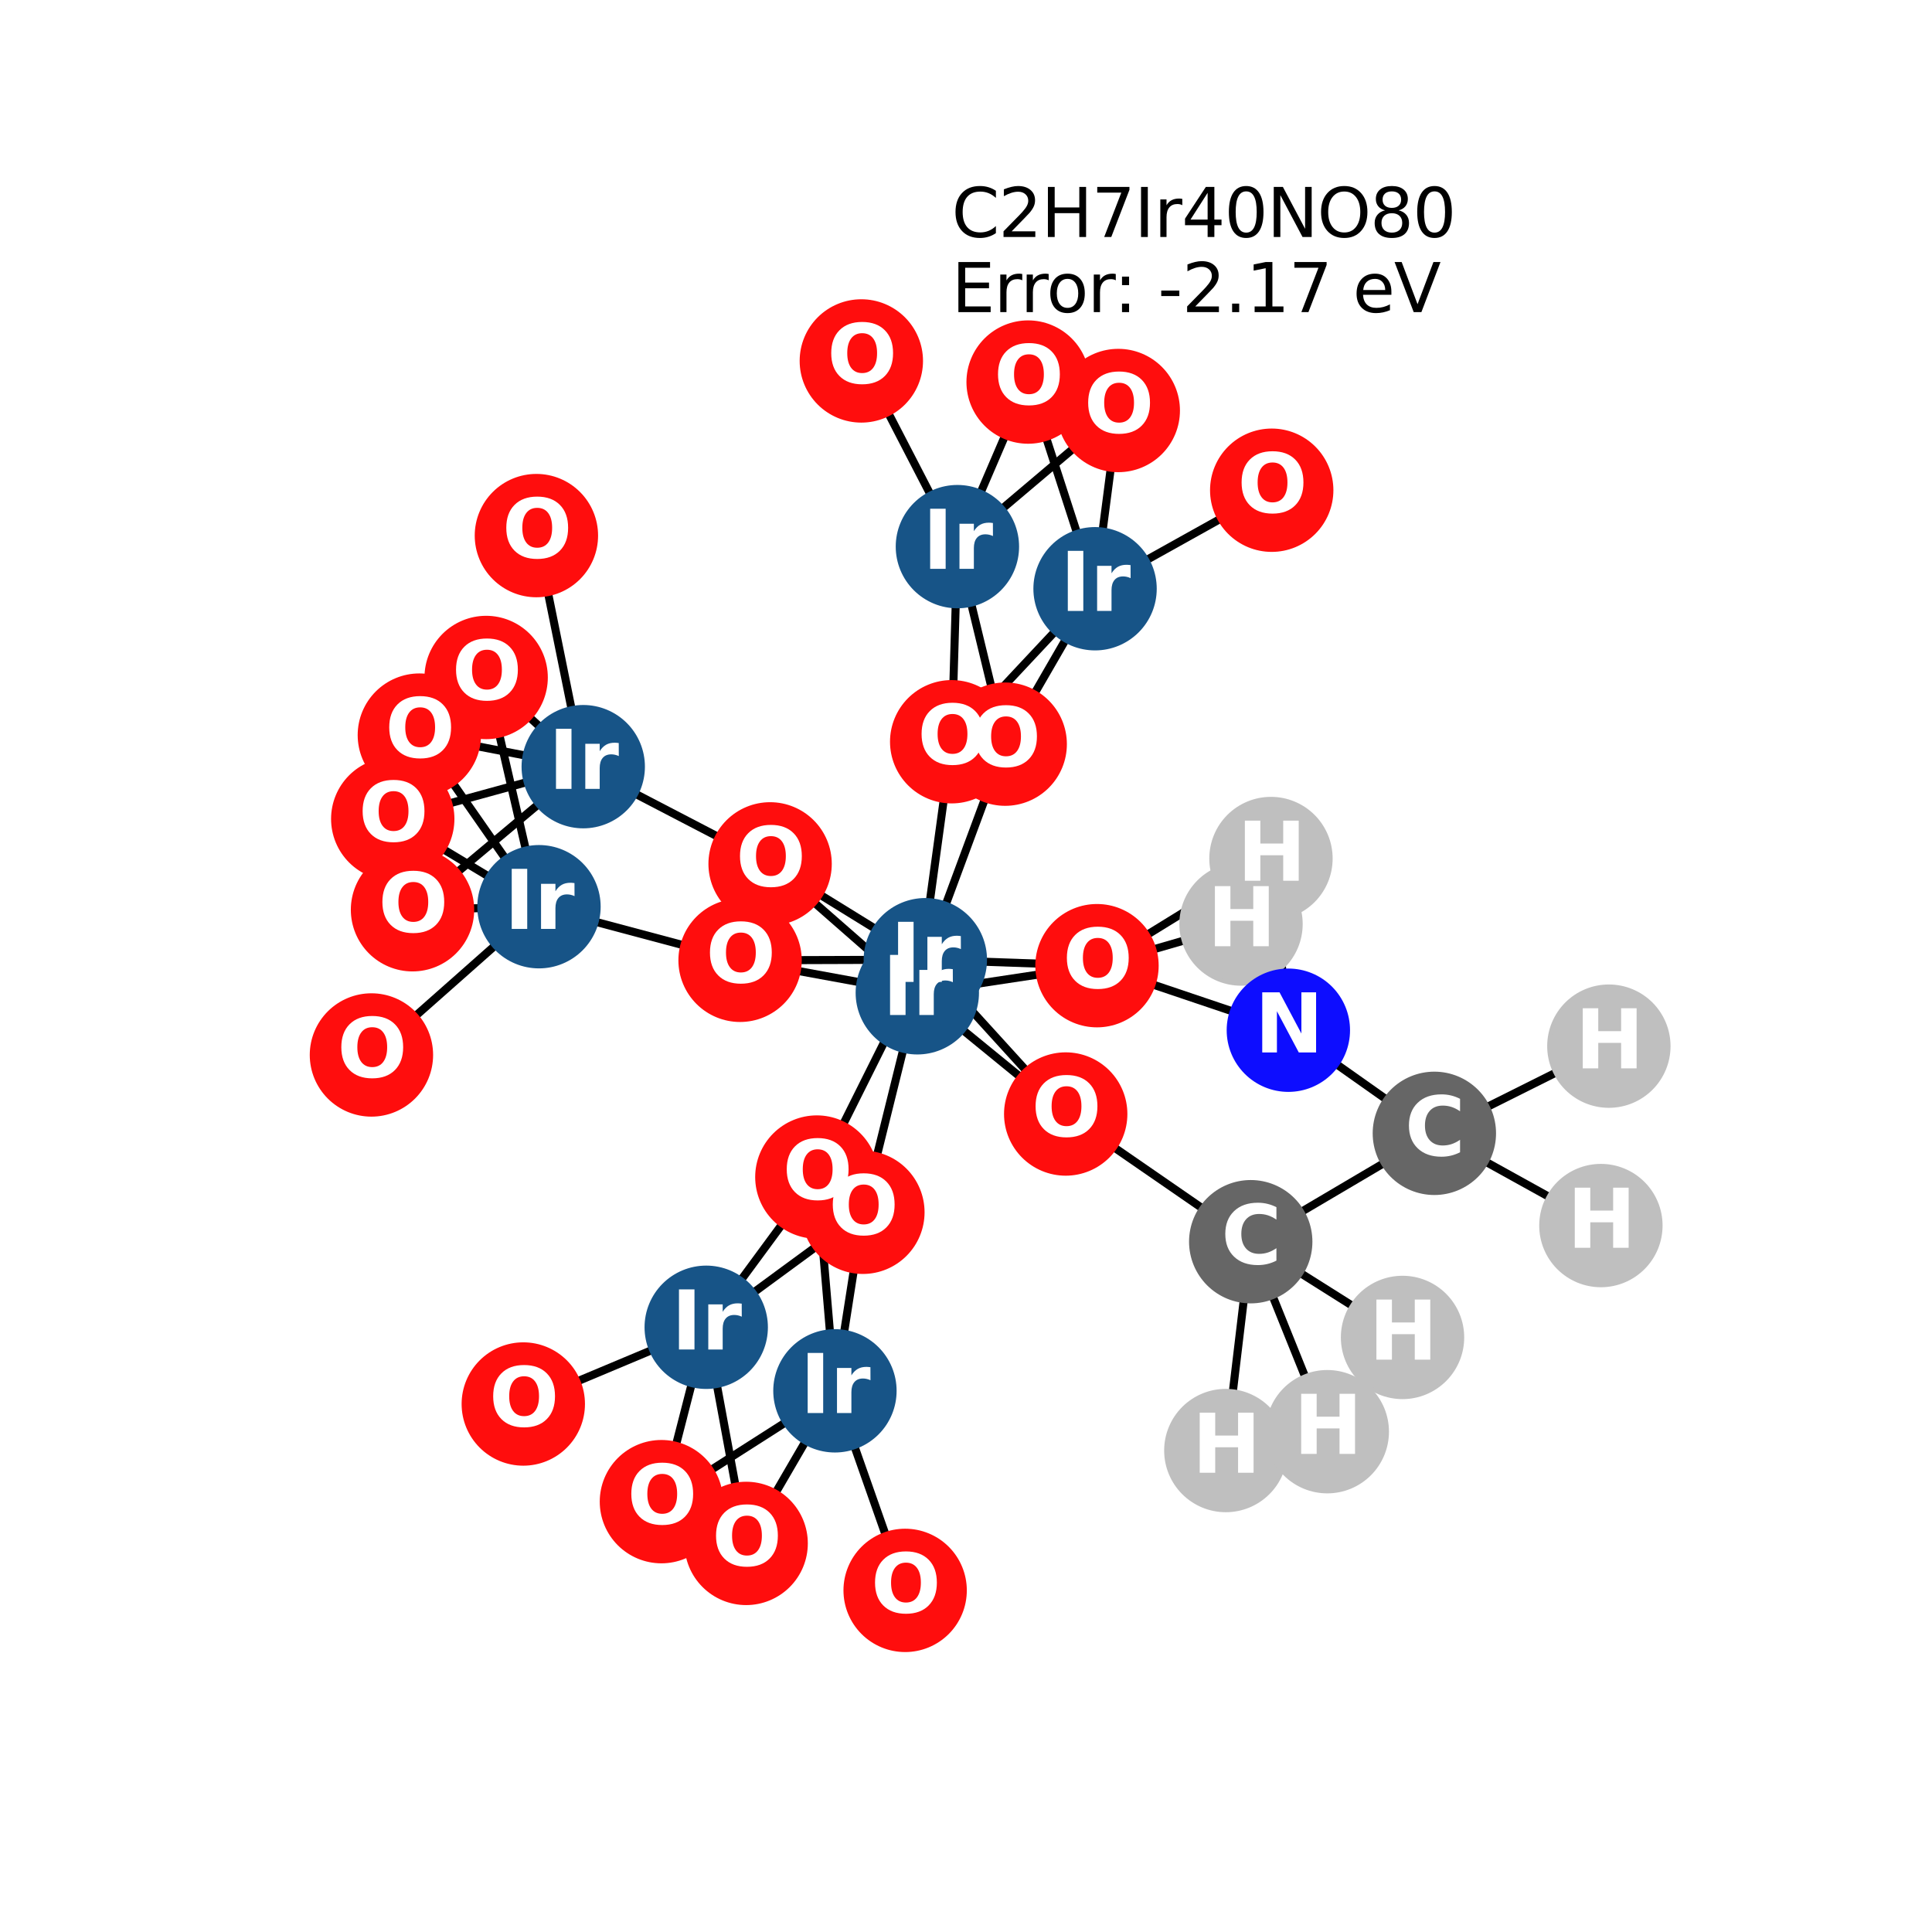 <?xml version="1.0" encoding="utf-8" standalone="no"?>
<!DOCTYPE svg PUBLIC "-//W3C//DTD SVG 1.1//EN"
  "http://www.w3.org/Graphics/SVG/1.1/DTD/svg11.dtd">
<svg xmlns:xlink="http://www.w3.org/1999/xlink" width="288pt" height="288pt" viewBox="0 0 288 288" xmlns="http://www.w3.org/2000/svg" version="1.1">
 <defs>
  <style type="text/css">*{stroke-linejoin: round; stroke-linecap: butt}</style>
 </defs>
 <g id="figure_1">
  <g id="patch_1">
   <path d="M 0 288 
L 288 288 
L 288 0 
L 0 0 
z
" style="fill: #ffffff"/>
  </g>
  <g id="axes_1">
   <g id="LineCollection_1">
    <path d="M 184.996 137.743 
L 163.527 143.952 
" clip-path="url(#p30d3662146)" style="fill: none; stroke: #000000; stroke-width: 1.2"/>
    <path d="M 184.996 137.743 
L 192.053 153.573 
" clip-path="url(#p30d3662146)" style="fill: none; stroke: #000000; stroke-width: 1.2"/>
    <path d="M 189.461 127.979 
L 163.527 143.952 
" clip-path="url(#p30d3662146)" style="fill: none; stroke: #000000; stroke-width: 1.2"/>
    <path d="M 189.461 127.979 
L 192.053 153.573 
" clip-path="url(#p30d3662146)" style="fill: none; stroke: #000000; stroke-width: 1.2"/>
    <path d="M 163.239 87.762 
L 189.573 73.077 
" clip-path="url(#p30d3662146)" style="fill: none; stroke: #000000; stroke-width: 1.2"/>
    <path d="M 163.239 87.762 
L 141.867 110.57 
" clip-path="url(#p30d3662146)" style="fill: none; stroke: #000000; stroke-width: 1.2"/>
    <path d="M 163.239 87.762 
L 166.7 61.194 
" clip-path="url(#p30d3662146)" style="fill: none; stroke: #000000; stroke-width: 1.2"/>
    <path d="M 163.239 87.762 
L 149.845 110.93 
" clip-path="url(#p30d3662146)" style="fill: none; stroke: #000000; stroke-width: 1.2"/>
    <path d="M 163.239 87.762 
L 153.261 56.954 
" clip-path="url(#p30d3662146)" style="fill: none; stroke: #000000; stroke-width: 1.2"/>
    <path d="M 86.943 114.286 
L 72.469 100.99 
" clip-path="url(#p30d3662146)" style="fill: none; stroke: #000000; stroke-width: 1.2"/>
    <path d="M 86.943 114.286 
L 114.798 128.776 
" clip-path="url(#p30d3662146)" style="fill: none; stroke: #000000; stroke-width: 1.2"/>
    <path d="M 86.943 114.286 
L 79.961 79.84 
" clip-path="url(#p30d3662146)" style="fill: none; stroke: #000000; stroke-width: 1.2"/>
    <path d="M 86.943 114.286 
L 62.512 109.581 
" clip-path="url(#p30d3662146)" style="fill: none; stroke: #000000; stroke-width: 1.2"/>
    <path d="M 86.943 114.286 
L 58.546 122.075 
" clip-path="url(#p30d3662146)" style="fill: none; stroke: #000000; stroke-width: 1.2"/>
    <path d="M 86.943 114.286 
L 61.492 135.616 
" clip-path="url(#p30d3662146)" style="fill: none; stroke: #000000; stroke-width: 1.2"/>
    <path d="M 105.276 197.855 
L 78.006 209.293 
" clip-path="url(#p30d3662146)" style="fill: none; stroke: #000000; stroke-width: 1.2"/>
    <path d="M 105.276 197.855 
L 98.597 223.849 
" clip-path="url(#p30d3662146)" style="fill: none; stroke: #000000; stroke-width: 1.2"/>
    <path d="M 105.276 197.855 
L 128.63 180.714 
" clip-path="url(#p30d3662146)" style="fill: none; stroke: #000000; stroke-width: 1.2"/>
    <path d="M 105.276 197.855 
L 111.227 230.074 
" clip-path="url(#p30d3662146)" style="fill: none; stroke: #000000; stroke-width: 1.2"/>
    <path d="M 105.276 197.855 
L 121.768 175.461 
" clip-path="url(#p30d3662146)" style="fill: none; stroke: #000000; stroke-width: 1.2"/>
    <path d="M 136.742 147.994 
L 141.867 110.57 
" clip-path="url(#p30d3662146)" style="fill: none; stroke: #000000; stroke-width: 1.2"/>
    <path d="M 136.742 147.994 
L 114.798 128.776 
" clip-path="url(#p30d3662146)" style="fill: none; stroke: #000000; stroke-width: 1.2"/>
    <path d="M 136.742 147.994 
L 158.863 166.064 
" clip-path="url(#p30d3662146)" style="fill: none; stroke: #000000; stroke-width: 1.2"/>
    <path d="M 136.742 147.994 
L 128.63 180.714 
" clip-path="url(#p30d3662146)" style="fill: none; stroke: #000000; stroke-width: 1.2"/>
    <path d="M 136.742 147.994 
L 110.321 143.153 
" clip-path="url(#p30d3662146)" style="fill: none; stroke: #000000; stroke-width: 1.2"/>
    <path d="M 136.742 147.994 
L 163.527 143.952 
" clip-path="url(#p30d3662146)" style="fill: none; stroke: #000000; stroke-width: 1.2"/>
    <path d="M 142.719 81.485 
L 141.867 110.57 
" clip-path="url(#p30d3662146)" style="fill: none; stroke: #000000; stroke-width: 1.2"/>
    <path d="M 142.719 81.485 
L 166.7 61.194 
" clip-path="url(#p30d3662146)" style="fill: none; stroke: #000000; stroke-width: 1.2"/>
    <path d="M 142.719 81.485 
L 128.398 53.804 
" clip-path="url(#p30d3662146)" style="fill: none; stroke: #000000; stroke-width: 1.2"/>
    <path d="M 142.719 81.485 
L 149.845 110.93 
" clip-path="url(#p30d3662146)" style="fill: none; stroke: #000000; stroke-width: 1.2"/>
    <path d="M 142.719 81.485 
L 153.261 56.954 
" clip-path="url(#p30d3662146)" style="fill: none; stroke: #000000; stroke-width: 1.2"/>
    <path d="M 80.345 135.162 
L 72.469 100.99 
" clip-path="url(#p30d3662146)" style="fill: none; stroke: #000000; stroke-width: 1.2"/>
    <path d="M 80.345 135.162 
L 62.512 109.581 
" clip-path="url(#p30d3662146)" style="fill: none; stroke: #000000; stroke-width: 1.2"/>
    <path d="M 80.345 135.162 
L 58.546 122.075 
" clip-path="url(#p30d3662146)" style="fill: none; stroke: #000000; stroke-width: 1.2"/>
    <path d="M 80.345 135.162 
L 110.321 143.153 
" clip-path="url(#p30d3662146)" style="fill: none; stroke: #000000; stroke-width: 1.2"/>
    <path d="M 80.345 135.162 
L 55.369 157.262 
" clip-path="url(#p30d3662146)" style="fill: none; stroke: #000000; stroke-width: 1.2"/>
    <path d="M 80.345 135.162 
L 61.492 135.616 
" clip-path="url(#p30d3662146)" style="fill: none; stroke: #000000; stroke-width: 1.2"/>
    <path d="M 124.462 207.328 
L 98.597 223.849 
" clip-path="url(#p30d3662146)" style="fill: none; stroke: #000000; stroke-width: 1.2"/>
    <path d="M 124.462 207.328 
L 128.63 180.714 
" clip-path="url(#p30d3662146)" style="fill: none; stroke: #000000; stroke-width: 1.2"/>
    <path d="M 124.462 207.328 
L 134.928 237.076 
" clip-path="url(#p30d3662146)" style="fill: none; stroke: #000000; stroke-width: 1.2"/>
    <path d="M 124.462 207.328 
L 111.227 230.074 
" clip-path="url(#p30d3662146)" style="fill: none; stroke: #000000; stroke-width: 1.2"/>
    <path d="M 124.462 207.328 
L 121.768 175.461 
" clip-path="url(#p30d3662146)" style="fill: none; stroke: #000000; stroke-width: 1.2"/>
    <path d="M 137.938 143.061 
L 114.798 128.776 
" clip-path="url(#p30d3662146)" style="fill: none; stroke: #000000; stroke-width: 1.2"/>
    <path d="M 137.938 143.061 
L 158.863 166.064 
" clip-path="url(#p30d3662146)" style="fill: none; stroke: #000000; stroke-width: 1.2"/>
    <path d="M 137.938 143.061 
L 149.845 110.93 
" clip-path="url(#p30d3662146)" style="fill: none; stroke: #000000; stroke-width: 1.2"/>
    <path d="M 137.938 143.061 
L 110.321 143.153 
" clip-path="url(#p30d3662146)" style="fill: none; stroke: #000000; stroke-width: 1.2"/>
    <path d="M 137.938 143.061 
L 163.527 143.952 
" clip-path="url(#p30d3662146)" style="fill: none; stroke: #000000; stroke-width: 1.2"/>
    <path d="M 137.938 143.061 
L 121.768 175.461 
" clip-path="url(#p30d3662146)" style="fill: none; stroke: #000000; stroke-width: 1.2"/>
    <path d="M 158.863 166.064 
L 186.444 185.099 
" clip-path="url(#p30d3662146)" style="fill: none; stroke: #000000; stroke-width: 1.2"/>
    <path d="M 163.527 143.952 
L 192.053 153.573 
" clip-path="url(#p30d3662146)" style="fill: none; stroke: #000000; stroke-width: 1.2"/>
    <path d="M 186.444 185.099 
L 213.818 168.944 
" clip-path="url(#p30d3662146)" style="fill: none; stroke: #000000; stroke-width: 1.2"/>
    <path d="M 186.444 185.099 
L 182.732 216.23 
" clip-path="url(#p30d3662146)" style="fill: none; stroke: #000000; stroke-width: 1.2"/>
    <path d="M 186.444 185.099 
L 197.856 213.42 
" clip-path="url(#p30d3662146)" style="fill: none; stroke: #000000; stroke-width: 1.2"/>
    <path d="M 186.444 185.099 
L 209.073 199.37 
" clip-path="url(#p30d3662146)" style="fill: none; stroke: #000000; stroke-width: 1.2"/>
    <path d="M 213.818 168.944 
L 192.053 153.573 
" clip-path="url(#p30d3662146)" style="fill: none; stroke: #000000; stroke-width: 1.2"/>
    <path d="M 213.818 168.944 
L 238.643 182.693 
" clip-path="url(#p30d3662146)" style="fill: none; stroke: #000000; stroke-width: 1.2"/>
    <path d="M 213.818 168.944 
L 239.831 155.948 
" clip-path="url(#p30d3662146)" style="fill: none; stroke: #000000; stroke-width: 1.2"/>
   </g>
   <g id="PathCollection_1">
    <defs>
     <path id="C0_0_e0d409c808" d="M 0 8.944 
C 2.372 8.944 4.647 8.002 6.325 6.325 
C 8.002 4.647 8.944 2.372 8.944 -0 
C 8.944 -2.372 8.002 -4.647 6.325 -6.325 
C 4.647 -8.002 2.372 -8.944 0 -8.944 
C -2.372 -8.944 -4.647 -8.002 -6.325 -6.325 
C -8.002 -4.647 -8.944 -2.372 -8.944 0 
C -8.944 2.372 -8.002 4.647 -6.325 6.325 
C -4.647 8.002 -2.372 8.944 0 8.944 
z
"/>
    </defs>
    <g clip-path="url(#p30d3662146)">
     <use xlink:href="#C0_0_e0d409c808" x="184.996" y="137.743" style="fill: #bfbfbf; stroke: #bfbfbf; stroke-width: 0.5"/>
    </g>
    <g clip-path="url(#p30d3662146)">
     <use xlink:href="#C0_0_e0d409c808" x="189.461" y="127.979" style="fill: #bfbfbf; stroke: #bfbfbf; stroke-width: 0.5"/>
    </g>
    <g clip-path="url(#p30d3662146)">
     <use xlink:href="#C0_0_e0d409c808" x="163.239" y="87.762" style="fill: #175487; stroke: #175487; stroke-width: 0.5"/>
    </g>
    <g clip-path="url(#p30d3662146)">
     <use xlink:href="#C0_0_e0d409c808" x="86.943" y="114.286" style="fill: #175487; stroke: #175487; stroke-width: 0.5"/>
    </g>
    <g clip-path="url(#p30d3662146)">
     <use xlink:href="#C0_0_e0d409c808" x="105.276" y="197.855" style="fill: #175487; stroke: #175487; stroke-width: 0.5"/>
    </g>
    <g clip-path="url(#p30d3662146)">
     <use xlink:href="#C0_0_e0d409c808" x="136.742" y="147.994" style="fill: #175487; stroke: #175487; stroke-width: 0.5"/>
    </g>
    <g clip-path="url(#p30d3662146)">
     <use xlink:href="#C0_0_e0d409c808" x="142.719" y="81.485" style="fill: #175487; stroke: #175487; stroke-width: 0.5"/>
    </g>
    <g clip-path="url(#p30d3662146)">
     <use xlink:href="#C0_0_e0d409c808" x="80.345" y="135.162" style="fill: #175487; stroke: #175487; stroke-width: 0.5"/>
    </g>
    <g clip-path="url(#p30d3662146)">
     <use xlink:href="#C0_0_e0d409c808" x="124.462" y="207.328" style="fill: #175487; stroke: #175487; stroke-width: 0.5"/>
    </g>
    <g clip-path="url(#p30d3662146)">
     <use xlink:href="#C0_0_e0d409c808" x="137.938" y="143.061" style="fill: #175487; stroke: #175487; stroke-width: 0.5"/>
    </g>
    <g clip-path="url(#p30d3662146)">
     <use xlink:href="#C0_0_e0d409c808" x="189.573" y="73.077" style="fill: #ff0d0d; stroke: #ff0d0d; stroke-width: 0.5"/>
    </g>
    <g clip-path="url(#p30d3662146)">
     <use xlink:href="#C0_0_e0d409c808" x="141.867" y="110.57" style="fill: #ff0d0d; stroke: #ff0d0d; stroke-width: 0.5"/>
    </g>
    <g clip-path="url(#p30d3662146)">
     <use xlink:href="#C0_0_e0d409c808" x="72.469" y="100.99" style="fill: #ff0d0d; stroke: #ff0d0d; stroke-width: 0.5"/>
    </g>
    <g clip-path="url(#p30d3662146)">
     <use xlink:href="#C0_0_e0d409c808" x="166.7" y="61.194" style="fill: #ff0d0d; stroke: #ff0d0d; stroke-width: 0.5"/>
    </g>
    <g clip-path="url(#p30d3662146)">
     <use xlink:href="#C0_0_e0d409c808" x="114.798" y="128.776" style="fill: #ff0d0d; stroke: #ff0d0d; stroke-width: 0.5"/>
    </g>
    <g clip-path="url(#p30d3662146)">
     <use xlink:href="#C0_0_e0d409c808" x="79.961" y="79.84" style="fill: #ff0d0d; stroke: #ff0d0d; stroke-width: 0.5"/>
    </g>
    <g clip-path="url(#p30d3662146)">
     <use xlink:href="#C0_0_e0d409c808" x="78.006" y="209.293" style="fill: #ff0d0d; stroke: #ff0d0d; stroke-width: 0.5"/>
    </g>
    <g clip-path="url(#p30d3662146)">
     <use xlink:href="#C0_0_e0d409c808" x="158.863" y="166.064" style="fill: #ff0d0d; stroke: #ff0d0d; stroke-width: 0.5"/>
    </g>
    <g clip-path="url(#p30d3662146)">
     <use xlink:href="#C0_0_e0d409c808" x="62.512" y="109.581" style="fill: #ff0d0d; stroke: #ff0d0d; stroke-width: 0.5"/>
    </g>
    <g clip-path="url(#p30d3662146)">
     <use xlink:href="#C0_0_e0d409c808" x="98.597" y="223.849" style="fill: #ff0d0d; stroke: #ff0d0d; stroke-width: 0.5"/>
    </g>
    <g clip-path="url(#p30d3662146)">
     <use xlink:href="#C0_0_e0d409c808" x="128.63" y="180.714" style="fill: #ff0d0d; stroke: #ff0d0d; stroke-width: 0.5"/>
    </g>
    <g clip-path="url(#p30d3662146)">
     <use xlink:href="#C0_0_e0d409c808" x="128.398" y="53.804" style="fill: #ff0d0d; stroke: #ff0d0d; stroke-width: 0.5"/>
    </g>
    <g clip-path="url(#p30d3662146)">
     <use xlink:href="#C0_0_e0d409c808" x="149.845" y="110.93" style="fill: #ff0d0d; stroke: #ff0d0d; stroke-width: 0.5"/>
    </g>
    <g clip-path="url(#p30d3662146)">
     <use xlink:href="#C0_0_e0d409c808" x="58.546" y="122.075" style="fill: #ff0d0d; stroke: #ff0d0d; stroke-width: 0.5"/>
    </g>
    <g clip-path="url(#p30d3662146)">
     <use xlink:href="#C0_0_e0d409c808" x="153.261" y="56.954" style="fill: #ff0d0d; stroke: #ff0d0d; stroke-width: 0.5"/>
    </g>
    <g clip-path="url(#p30d3662146)">
     <use xlink:href="#C0_0_e0d409c808" x="110.321" y="143.153" style="fill: #ff0d0d; stroke: #ff0d0d; stroke-width: 0.5"/>
    </g>
    <g clip-path="url(#p30d3662146)">
     <use xlink:href="#C0_0_e0d409c808" x="55.369" y="157.262" style="fill: #ff0d0d; stroke: #ff0d0d; stroke-width: 0.5"/>
    </g>
    <g clip-path="url(#p30d3662146)">
     <use xlink:href="#C0_0_e0d409c808" x="134.928" y="237.076" style="fill: #ff0d0d; stroke: #ff0d0d; stroke-width: 0.5"/>
    </g>
    <g clip-path="url(#p30d3662146)">
     <use xlink:href="#C0_0_e0d409c808" x="163.527" y="143.952" style="fill: #ff0d0d; stroke: #ff0d0d; stroke-width: 0.5"/>
    </g>
    <g clip-path="url(#p30d3662146)">
     <use xlink:href="#C0_0_e0d409c808" x="61.492" y="135.616" style="fill: #ff0d0d; stroke: #ff0d0d; stroke-width: 0.5"/>
    </g>
    <g clip-path="url(#p30d3662146)">
     <use xlink:href="#C0_0_e0d409c808" x="111.227" y="230.074" style="fill: #ff0d0d; stroke: #ff0d0d; stroke-width: 0.5"/>
    </g>
    <g clip-path="url(#p30d3662146)">
     <use xlink:href="#C0_0_e0d409c808" x="121.768" y="175.461" style="fill: #ff0d0d; stroke: #ff0d0d; stroke-width: 0.5"/>
    </g>
    <g clip-path="url(#p30d3662146)">
     <use xlink:href="#C0_0_e0d409c808" x="186.444" y="185.099" style="fill: #666666; stroke: #666666; stroke-width: 0.5"/>
    </g>
    <g clip-path="url(#p30d3662146)">
     <use xlink:href="#C0_0_e0d409c808" x="213.818" y="168.944" style="fill: #666666; stroke: #666666; stroke-width: 0.5"/>
    </g>
    <g clip-path="url(#p30d3662146)">
     <use xlink:href="#C0_0_e0d409c808" x="192.053" y="153.573" style="fill: #0d0dff; stroke: #0d0dff; stroke-width: 0.5"/>
    </g>
    <g clip-path="url(#p30d3662146)">
     <use xlink:href="#C0_0_e0d409c808" x="182.732" y="216.23" style="fill: #bfbfbf; stroke: #bfbfbf; stroke-width: 0.5"/>
    </g>
    <g clip-path="url(#p30d3662146)">
     <use xlink:href="#C0_0_e0d409c808" x="197.856" y="213.42" style="fill: #bfbfbf; stroke: #bfbfbf; stroke-width: 0.5"/>
    </g>
    <g clip-path="url(#p30d3662146)">
     <use xlink:href="#C0_0_e0d409c808" x="209.073" y="199.37" style="fill: #bfbfbf; stroke: #bfbfbf; stroke-width: 0.5"/>
    </g>
    <g clip-path="url(#p30d3662146)">
     <use xlink:href="#C0_0_e0d409c808" x="238.643" y="182.693" style="fill: #bfbfbf; stroke: #bfbfbf; stroke-width: 0.5"/>
    </g>
    <g clip-path="url(#p30d3662146)">
     <use xlink:href="#C0_0_e0d409c808" x="239.831" y="155.948" style="fill: #bfbfbf; stroke: #bfbfbf; stroke-width: 0.5"/>
    </g>
   </g>
   <g id="text_1">
    <g clip-path="url(#p30d3662146)">
     <!-- H -->
     <g style="fill: #ffffff" transform="translate(179.975 141.054) scale(0.12 -0.12)">
      <defs>
       <path id="DejaVuSans-Bold-48" d="M 588 4666 
L 1791 4666 
L 1791 2888 
L 3566 2888 
L 3566 4666 
L 4769 4666 
L 4769 0 
L 3566 0 
L 3566 1978 
L 1791 1978 
L 1791 0 
L 588 0 
L 588 4666 
z
" transform="scale(0.016)"/>
      </defs>
      <use xlink:href="#DejaVuSans-Bold-48"/>
     </g>
    </g>
   </g>
   <g id="text_2">
    <g clip-path="url(#p30d3662146)">
     <!-- H -->
     <g style="fill: #ffffff" transform="translate(184.44 131.29) scale(0.12 -0.12)">
      <use xlink:href="#DejaVuSans-Bold-48"/>
     </g>
    </g>
   </g>
   <g id="text_3">
    <g clip-path="url(#p30d3662146)">
     <!-- Ir -->
     <g style="fill: #ffffff" transform="translate(158.048 91.073) scale(0.12 -0.12)">
      <defs>
       <path id="DejaVuSans-Bold-49" d="M 588 4666 
L 1791 4666 
L 1791 0 
L 588 0 
L 588 4666 
z
" transform="scale(0.016)"/>
       <path id="DejaVuSans-Bold-72" d="M 3138 2547 
Q 2991 2616 2845 2648 
Q 2700 2681 2553 2681 
Q 2122 2681 1889 2404 
Q 1656 2128 1656 1613 
L 1656 0 
L 538 0 
L 538 3500 
L 1656 3500 
L 1656 2925 
Q 1872 3269 2151 3426 
Q 2431 3584 2822 3584 
Q 2878 3584 2943 3579 
Q 3009 3575 3134 3559 
L 3138 2547 
z
" transform="scale(0.016)"/>
      </defs>
      <use xlink:href="#DejaVuSans-Bold-49"/>
      <use xlink:href="#DejaVuSans-Bold-72" transform="translate(37.207 0)"/>
     </g>
    </g>
   </g>
   <g id="text_4">
    <g clip-path="url(#p30d3662146)">
     <!-- Ir -->
     <g style="fill: #ffffff" transform="translate(81.752 117.597) scale(0.12 -0.12)">
      <use xlink:href="#DejaVuSans-Bold-49"/>
      <use xlink:href="#DejaVuSans-Bold-72" transform="translate(37.207 0)"/>
     </g>
    </g>
   </g>
   <g id="text_5">
    <g clip-path="url(#p30d3662146)">
     <!-- Ir -->
     <g style="fill: #ffffff" transform="translate(100.085 201.166) scale(0.12 -0.12)">
      <use xlink:href="#DejaVuSans-Bold-49"/>
      <use xlink:href="#DejaVuSans-Bold-72" transform="translate(37.207 0)"/>
     </g>
    </g>
   </g>
   <g id="text_6">
    <g clip-path="url(#p30d3662146)">
     <!-- Ir -->
     <g style="fill: #ffffff" transform="translate(131.551 151.305) scale(0.12 -0.12)">
      <use xlink:href="#DejaVuSans-Bold-49"/>
      <use xlink:href="#DejaVuSans-Bold-72" transform="translate(37.207 0)"/>
     </g>
    </g>
   </g>
   <g id="text_7">
    <g clip-path="url(#p30d3662146)">
     <!-- Ir -->
     <g style="fill: #ffffff" transform="translate(137.528 84.796) scale(0.12 -0.12)">
      <use xlink:href="#DejaVuSans-Bold-49"/>
      <use xlink:href="#DejaVuSans-Bold-72" transform="translate(37.207 0)"/>
     </g>
    </g>
   </g>
   <g id="text_8">
    <g clip-path="url(#p30d3662146)">
     <!-- Ir -->
     <g style="fill: #ffffff" transform="translate(75.154 138.473) scale(0.12 -0.12)">
      <use xlink:href="#DejaVuSans-Bold-49"/>
      <use xlink:href="#DejaVuSans-Bold-72" transform="translate(37.207 0)"/>
     </g>
    </g>
   </g>
   <g id="text_9">
    <g clip-path="url(#p30d3662146)">
     <!-- Ir -->
     <g style="fill: #ffffff" transform="translate(119.271 210.639) scale(0.12 -0.12)">
      <use xlink:href="#DejaVuSans-Bold-49"/>
      <use xlink:href="#DejaVuSans-Bold-72" transform="translate(37.207 0)"/>
     </g>
    </g>
   </g>
   <g id="text_10">
    <g clip-path="url(#p30d3662146)">
     <!-- Ir -->
     <g style="fill: #ffffff" transform="translate(132.747 146.372) scale(0.12 -0.12)">
      <use xlink:href="#DejaVuSans-Bold-49"/>
      <use xlink:href="#DejaVuSans-Bold-72" transform="translate(37.207 0)"/>
     </g>
    </g>
   </g>
   <g id="text_11">
    <g clip-path="url(#p30d3662146)">
     <!-- O -->
     <g style="fill: #ffffff" transform="translate(184.472 76.389) scale(0.12 -0.12)">
      <defs>
       <path id="DejaVuSans-Bold-4f" d="M 2719 3878 
Q 2169 3878 1866 3472 
Q 1563 3066 1563 2328 
Q 1563 1594 1866 1187 
Q 2169 781 2719 781 
Q 3272 781 3575 1187 
Q 3878 1594 3878 2328 
Q 3878 3066 3575 3472 
Q 3272 3878 2719 3878 
z
M 2719 4750 
Q 3844 4750 4481 4106 
Q 5119 3463 5119 2328 
Q 5119 1197 4481 553 
Q 3844 -91 2719 -91 
Q 1597 -91 958 553 
Q 319 1197 319 2328 
Q 319 3463 958 4106 
Q 1597 4750 2719 4750 
z
" transform="scale(0.016)"/>
      </defs>
      <use xlink:href="#DejaVuSans-Bold-4f"/>
     </g>
    </g>
   </g>
   <g id="text_12">
    <g clip-path="url(#p30d3662146)">
     <!-- O -->
     <g style="fill: #ffffff" transform="translate(136.766 113.881) scale(0.12 -0.12)">
      <use xlink:href="#DejaVuSans-Bold-4f"/>
     </g>
    </g>
   </g>
   <g id="text_13">
    <g clip-path="url(#p30d3662146)">
     <!-- O -->
     <g style="fill: #ffffff" transform="translate(67.368 104.302) scale(0.12 -0.12)">
      <use xlink:href="#DejaVuSans-Bold-4f"/>
     </g>
    </g>
   </g>
   <g id="text_14">
    <g clip-path="url(#p30d3662146)">
     <!-- O -->
     <g style="fill: #ffffff" transform="translate(161.599 64.505) scale(0.12 -0.12)">
      <use xlink:href="#DejaVuSans-Bold-4f"/>
     </g>
    </g>
   </g>
   <g id="text_15">
    <g clip-path="url(#p30d3662146)">
     <!-- O -->
     <g style="fill: #ffffff" transform="translate(109.697 132.088) scale(0.12 -0.12)">
      <use xlink:href="#DejaVuSans-Bold-4f"/>
     </g>
    </g>
   </g>
   <g id="text_16">
    <g clip-path="url(#p30d3662146)">
     <!-- O -->
     <g style="fill: #ffffff" transform="translate(74.86 83.151) scale(0.12 -0.12)">
      <use xlink:href="#DejaVuSans-Bold-4f"/>
     </g>
    </g>
   </g>
   <g id="text_17">
    <g clip-path="url(#p30d3662146)">
     <!-- O -->
     <g style="fill: #ffffff" transform="translate(72.905 212.605) scale(0.12 -0.12)">
      <use xlink:href="#DejaVuSans-Bold-4f"/>
     </g>
    </g>
   </g>
   <g id="text_18">
    <g clip-path="url(#p30d3662146)">
     <!-- O -->
     <g style="fill: #ffffff" transform="translate(153.762 169.375) scale(0.12 -0.12)">
      <use xlink:href="#DejaVuSans-Bold-4f"/>
     </g>
    </g>
   </g>
   <g id="text_19">
    <g clip-path="url(#p30d3662146)">
     <!-- O -->
     <g style="fill: #ffffff" transform="translate(57.411 112.892) scale(0.12 -0.12)">
      <use xlink:href="#DejaVuSans-Bold-4f"/>
     </g>
    </g>
   </g>
   <g id="text_20">
    <g clip-path="url(#p30d3662146)">
     <!-- O -->
     <g style="fill: #ffffff" transform="translate(93.496 227.161) scale(0.12 -0.12)">
      <use xlink:href="#DejaVuSans-Bold-4f"/>
     </g>
    </g>
   </g>
   <g id="text_21">
    <g clip-path="url(#p30d3662146)">
     <!-- O -->
     <g style="fill: #ffffff" transform="translate(123.53 184.025) scale(0.12 -0.12)">
      <use xlink:href="#DejaVuSans-Bold-4f"/>
     </g>
    </g>
   </g>
   <g id="text_22">
    <g clip-path="url(#p30d3662146)">
     <!-- O -->
     <g style="fill: #ffffff" transform="translate(123.298 57.115) scale(0.12 -0.12)">
      <use xlink:href="#DejaVuSans-Bold-4f"/>
     </g>
    </g>
   </g>
   <g id="text_23">
    <g clip-path="url(#p30d3662146)">
     <!-- O -->
     <g style="fill: #ffffff" transform="translate(144.744 114.241) scale(0.12 -0.12)">
      <use xlink:href="#DejaVuSans-Bold-4f"/>
     </g>
    </g>
   </g>
   <g id="text_24">
    <g clip-path="url(#p30d3662146)">
     <!-- O -->
     <g style="fill: #ffffff" transform="translate(53.445 125.386) scale(0.12 -0.12)">
      <use xlink:href="#DejaVuSans-Bold-4f"/>
     </g>
    </g>
   </g>
   <g id="text_25">
    <g clip-path="url(#p30d3662146)">
     <!-- O -->
     <g style="fill: #ffffff" transform="translate(148.16 60.265) scale(0.12 -0.12)">
      <use xlink:href="#DejaVuSans-Bold-4f"/>
     </g>
    </g>
   </g>
   <g id="text_26">
    <g clip-path="url(#p30d3662146)">
     <!-- O -->
     <g style="fill: #ffffff" transform="translate(105.22 146.465) scale(0.12 -0.12)">
      <use xlink:href="#DejaVuSans-Bold-4f"/>
     </g>
    </g>
   </g>
   <g id="text_27">
    <g clip-path="url(#p30d3662146)">
     <!-- O -->
     <g style="fill: #ffffff" transform="translate(50.268 160.573) scale(0.12 -0.12)">
      <use xlink:href="#DejaVuSans-Bold-4f"/>
     </g>
    </g>
   </g>
   <g id="text_28">
    <g clip-path="url(#p30d3662146)">
     <!-- O -->
     <g style="fill: #ffffff" transform="translate(129.827 240.388) scale(0.12 -0.12)">
      <use xlink:href="#DejaVuSans-Bold-4f"/>
     </g>
    </g>
   </g>
   <g id="text_29">
    <g clip-path="url(#p30d3662146)">
     <!-- O -->
     <g style="fill: #ffffff" transform="translate(158.426 147.263) scale(0.12 -0.12)">
      <use xlink:href="#DejaVuSans-Bold-4f"/>
     </g>
    </g>
   </g>
   <g id="text_30">
    <g clip-path="url(#p30d3662146)">
     <!-- O -->
     <g style="fill: #ffffff" transform="translate(56.391 138.927) scale(0.12 -0.12)">
      <use xlink:href="#DejaVuSans-Bold-4f"/>
     </g>
    </g>
   </g>
   <g id="text_31">
    <g clip-path="url(#p30d3662146)">
     <!-- O -->
     <g style="fill: #ffffff" transform="translate(106.126 233.386) scale(0.12 -0.12)">
      <use xlink:href="#DejaVuSans-Bold-4f"/>
     </g>
    </g>
   </g>
   <g id="text_32">
    <g clip-path="url(#p30d3662146)">
     <!-- O -->
     <g style="fill: #ffffff" transform="translate(116.667 178.772) scale(0.12 -0.12)">
      <use xlink:href="#DejaVuSans-Bold-4f"/>
     </g>
    </g>
   </g>
   <g id="text_33">
    <g clip-path="url(#p30d3662146)">
     <!-- C -->
     <g style="fill: #ffffff" transform="translate(182.041 188.41) scale(0.12 -0.12)">
      <defs>
       <path id="DejaVuSans-Bold-43" d="M 4288 256 
Q 3956 84 3597 -3 
Q 3238 -91 2847 -91 
Q 1681 -91 1000 561 
Q 319 1213 319 2328 
Q 319 3447 1000 4098 
Q 1681 4750 2847 4750 
Q 3238 4750 3597 4662 
Q 3956 4575 4288 4403 
L 4288 3438 
Q 3953 3666 3628 3772 
Q 3303 3878 2944 3878 
Q 2300 3878 1931 3465 
Q 1563 3053 1563 2328 
Q 1563 1606 1931 1193 
Q 2300 781 2944 781 
Q 3303 781 3628 887 
Q 3953 994 4288 1222 
L 4288 256 
z
" transform="scale(0.016)"/>
      </defs>
      <use xlink:href="#DejaVuSans-Bold-43"/>
     </g>
    </g>
   </g>
   <g id="text_34">
    <g clip-path="url(#p30d3662146)">
     <!-- C -->
     <g style="fill: #ffffff" transform="translate(209.415 172.255) scale(0.12 -0.12)">
      <use xlink:href="#DejaVuSans-Bold-43"/>
     </g>
    </g>
   </g>
   <g id="text_35">
    <g clip-path="url(#p30d3662146)">
     <!-- N -->
     <g style="fill: #ffffff" transform="translate(187.031 156.884) scale(0.12 -0.12)">
      <defs>
       <path id="DejaVuSans-Bold-4e" d="M 588 4666 
L 1931 4666 
L 3628 1466 
L 3628 4666 
L 4769 4666 
L 4769 0 
L 3425 0 
L 1728 3200 
L 1728 0 
L 588 0 
L 588 4666 
z
" transform="scale(0.016)"/>
      </defs>
      <use xlink:href="#DejaVuSans-Bold-4e"/>
     </g>
    </g>
   </g>
   <g id="text_36">
    <g clip-path="url(#p30d3662146)">
     <!-- H -->
     <g style="fill: #ffffff" transform="translate(177.711 219.541) scale(0.12 -0.12)">
      <use xlink:href="#DejaVuSans-Bold-48"/>
     </g>
    </g>
   </g>
   <g id="text_37">
    <g clip-path="url(#p30d3662146)">
     <!-- H -->
     <g style="fill: #ffffff" transform="translate(192.835 216.731) scale(0.12 -0.12)">
      <use xlink:href="#DejaVuSans-Bold-48"/>
     </g>
    </g>
   </g>
   <g id="text_38">
    <g clip-path="url(#p30d3662146)">
     <!-- H -->
     <g style="fill: #ffffff" transform="translate(204.052 202.681) scale(0.12 -0.12)">
      <use xlink:href="#DejaVuSans-Bold-48"/>
     </g>
    </g>
   </g>
   <g id="text_39">
    <g clip-path="url(#p30d3662146)">
     <!-- H -->
     <g style="fill: #ffffff" transform="translate(233.622 186.004) scale(0.12 -0.12)">
      <use xlink:href="#DejaVuSans-Bold-48"/>
     </g>
    </g>
   </g>
   <g id="text_40">
    <g clip-path="url(#p30d3662146)">
     <!-- H -->
     <g style="fill: #ffffff" transform="translate(234.81 159.259) scale(0.12 -0.12)">
      <use xlink:href="#DejaVuSans-Bold-48"/>
     </g>
    </g>
   </g>
   <g id="text_41">
    <!-- C2H7Ir40NO80 -->
    <g transform="translate(141.861 35.33) scale(0.1 -0.1)">
     <defs>
      <path id="DejaVuSans-43" d="M 4122 4306 
L 4122 3641 
Q 3803 3938 3442 4084 
Q 3081 4231 2675 4231 
Q 1875 4231 1450 3742 
Q 1025 3253 1025 2328 
Q 1025 1406 1450 917 
Q 1875 428 2675 428 
Q 3081 428 3442 575 
Q 3803 722 4122 1019 
L 4122 359 
Q 3791 134 3420 21 
Q 3050 -91 2638 -91 
Q 1578 -91 968 557 
Q 359 1206 359 2328 
Q 359 3453 968 4101 
Q 1578 4750 2638 4750 
Q 3056 4750 3426 4639 
Q 3797 4528 4122 4306 
z
" transform="scale(0.016)"/>
      <path id="DejaVuSans-32" d="M 1228 531 
L 3431 531 
L 3431 0 
L 469 0 
L 469 531 
Q 828 903 1448 1529 
Q 2069 2156 2228 2338 
Q 2531 2678 2651 2914 
Q 2772 3150 2772 3378 
Q 2772 3750 2511 3984 
Q 2250 4219 1831 4219 
Q 1534 4219 1204 4116 
Q 875 4013 500 3803 
L 500 4441 
Q 881 4594 1212 4672 
Q 1544 4750 1819 4750 
Q 2544 4750 2975 4387 
Q 3406 4025 3406 3419 
Q 3406 3131 3298 2873 
Q 3191 2616 2906 2266 
Q 2828 2175 2409 1742 
Q 1991 1309 1228 531 
z
" transform="scale(0.016)"/>
      <path id="DejaVuSans-48" d="M 628 4666 
L 1259 4666 
L 1259 2753 
L 3553 2753 
L 3553 4666 
L 4184 4666 
L 4184 0 
L 3553 0 
L 3553 2222 
L 1259 2222 
L 1259 0 
L 628 0 
L 628 4666 
z
" transform="scale(0.016)"/>
      <path id="DejaVuSans-37" d="M 525 4666 
L 3525 4666 
L 3525 4397 
L 1831 0 
L 1172 0 
L 2766 4134 
L 525 4134 
L 525 4666 
z
" transform="scale(0.016)"/>
      <path id="DejaVuSans-49" d="M 628 4666 
L 1259 4666 
L 1259 0 
L 628 0 
L 628 4666 
z
" transform="scale(0.016)"/>
      <path id="DejaVuSans-72" d="M 2631 2963 
Q 2534 3019 2420 3045 
Q 2306 3072 2169 3072 
Q 1681 3072 1420 2755 
Q 1159 2438 1159 1844 
L 1159 0 
L 581 0 
L 581 3500 
L 1159 3500 
L 1159 2956 
Q 1341 3275 1631 3429 
Q 1922 3584 2338 3584 
Q 2397 3584 2469 3576 
Q 2541 3569 2628 3553 
L 2631 2963 
z
" transform="scale(0.016)"/>
      <path id="DejaVuSans-34" d="M 2419 4116 
L 825 1625 
L 2419 1625 
L 2419 4116 
z
M 2253 4666 
L 3047 4666 
L 3047 1625 
L 3713 1625 
L 3713 1100 
L 3047 1100 
L 3047 0 
L 2419 0 
L 2419 1100 
L 313 1100 
L 313 1709 
L 2253 4666 
z
" transform="scale(0.016)"/>
      <path id="DejaVuSans-30" d="M 2034 4250 
Q 1547 4250 1301 3770 
Q 1056 3291 1056 2328 
Q 1056 1369 1301 889 
Q 1547 409 2034 409 
Q 2525 409 2770 889 
Q 3016 1369 3016 2328 
Q 3016 3291 2770 3770 
Q 2525 4250 2034 4250 
z
M 2034 4750 
Q 2819 4750 3233 4129 
Q 3647 3509 3647 2328 
Q 3647 1150 3233 529 
Q 2819 -91 2034 -91 
Q 1250 -91 836 529 
Q 422 1150 422 2328 
Q 422 3509 836 4129 
Q 1250 4750 2034 4750 
z
" transform="scale(0.016)"/>
      <path id="DejaVuSans-4e" d="M 628 4666 
L 1478 4666 
L 3547 763 
L 3547 4666 
L 4159 4666 
L 4159 0 
L 3309 0 
L 1241 3903 
L 1241 0 
L 628 0 
L 628 4666 
z
" transform="scale(0.016)"/>
      <path id="DejaVuSans-4f" d="M 2522 4238 
Q 1834 4238 1429 3725 
Q 1025 3213 1025 2328 
Q 1025 1447 1429 934 
Q 1834 422 2522 422 
Q 3209 422 3611 934 
Q 4013 1447 4013 2328 
Q 4013 3213 3611 3725 
Q 3209 4238 2522 4238 
z
M 2522 4750 
Q 3503 4750 4090 4092 
Q 4678 3434 4678 2328 
Q 4678 1225 4090 567 
Q 3503 -91 2522 -91 
Q 1538 -91 948 565 
Q 359 1222 359 2328 
Q 359 3434 948 4092 
Q 1538 4750 2522 4750 
z
" transform="scale(0.016)"/>
      <path id="DejaVuSans-38" d="M 2034 2216 
Q 1584 2216 1326 1975 
Q 1069 1734 1069 1313 
Q 1069 891 1326 650 
Q 1584 409 2034 409 
Q 2484 409 2743 651 
Q 3003 894 3003 1313 
Q 3003 1734 2745 1975 
Q 2488 2216 2034 2216 
z
M 1403 2484 
Q 997 2584 770 2862 
Q 544 3141 544 3541 
Q 544 4100 942 4425 
Q 1341 4750 2034 4750 
Q 2731 4750 3128 4425 
Q 3525 4100 3525 3541 
Q 3525 3141 3298 2862 
Q 3072 2584 2669 2484 
Q 3125 2378 3379 2068 
Q 3634 1759 3634 1313 
Q 3634 634 3220 271 
Q 2806 -91 2034 -91 
Q 1263 -91 848 271 
Q 434 634 434 1313 
Q 434 1759 690 2068 
Q 947 2378 1403 2484 
z
M 1172 3481 
Q 1172 3119 1398 2916 
Q 1625 2713 2034 2713 
Q 2441 2713 2670 2916 
Q 2900 3119 2900 3481 
Q 2900 3844 2670 4047 
Q 2441 4250 2034 4250 
Q 1625 4250 1398 4047 
Q 1172 3844 1172 3481 
z
" transform="scale(0.016)"/>
     </defs>
     <use xlink:href="#DejaVuSans-43"/>
     <use xlink:href="#DejaVuSans-32" transform="translate(69.824 0)"/>
     <use xlink:href="#DejaVuSans-48" transform="translate(133.447 0)"/>
     <use xlink:href="#DejaVuSans-37" transform="translate(208.643 0)"/>
     <use xlink:href="#DejaVuSans-49" transform="translate(272.266 0)"/>
     <use xlink:href="#DejaVuSans-72" transform="translate(301.758 0)"/>
     <use xlink:href="#DejaVuSans-34" transform="translate(342.871 0)"/>
     <use xlink:href="#DejaVuSans-30" transform="translate(406.494 0)"/>
     <use xlink:href="#DejaVuSans-4e" transform="translate(470.117 0)"/>
     <use xlink:href="#DejaVuSans-4f" transform="translate(544.922 0)"/>
     <use xlink:href="#DejaVuSans-38" transform="translate(623.633 0)"/>
     <use xlink:href="#DejaVuSans-30" transform="translate(687.256 0)"/>
    </g>
    <!-- Error: -2.17 eV -->
    <g transform="translate(141.861 46.528) scale(0.1 -0.1)">
     <defs>
      <path id="DejaVuSans-45" d="M 628 4666 
L 3578 4666 
L 3578 4134 
L 1259 4134 
L 1259 2753 
L 3481 2753 
L 3481 2222 
L 1259 2222 
L 1259 531 
L 3634 531 
L 3634 0 
L 628 0 
L 628 4666 
z
" transform="scale(0.016)"/>
      <path id="DejaVuSans-6f" d="M 1959 3097 
Q 1497 3097 1228 2736 
Q 959 2375 959 1747 
Q 959 1119 1226 758 
Q 1494 397 1959 397 
Q 2419 397 2687 759 
Q 2956 1122 2956 1747 
Q 2956 2369 2687 2733 
Q 2419 3097 1959 3097 
z
M 1959 3584 
Q 2709 3584 3137 3096 
Q 3566 2609 3566 1747 
Q 3566 888 3137 398 
Q 2709 -91 1959 -91 
Q 1206 -91 779 398 
Q 353 888 353 1747 
Q 353 2609 779 3096 
Q 1206 3584 1959 3584 
z
" transform="scale(0.016)"/>
      <path id="DejaVuSans-3a" d="M 750 794 
L 1409 794 
L 1409 0 
L 750 0 
L 750 794 
z
M 750 3309 
L 1409 3309 
L 1409 2516 
L 750 2516 
L 750 3309 
z
" transform="scale(0.016)"/>
      <path id="DejaVuSans-20" transform="scale(0.016)"/>
      <path id="DejaVuSans-2d" d="M 313 2009 
L 1997 2009 
L 1997 1497 
L 313 1497 
L 313 2009 
z
" transform="scale(0.016)"/>
      <path id="DejaVuSans-2e" d="M 684 794 
L 1344 794 
L 1344 0 
L 684 0 
L 684 794 
z
" transform="scale(0.016)"/>
      <path id="DejaVuSans-31" d="M 794 531 
L 1825 531 
L 1825 4091 
L 703 3866 
L 703 4441 
L 1819 4666 
L 2450 4666 
L 2450 531 
L 3481 531 
L 3481 0 
L 794 0 
L 794 531 
z
" transform="scale(0.016)"/>
      <path id="DejaVuSans-65" d="M 3597 1894 
L 3597 1613 
L 953 1613 
Q 991 1019 1311 708 
Q 1631 397 2203 397 
Q 2534 397 2845 478 
Q 3156 559 3463 722 
L 3463 178 
Q 3153 47 2828 -22 
Q 2503 -91 2169 -91 
Q 1331 -91 842 396 
Q 353 884 353 1716 
Q 353 2575 817 3079 
Q 1281 3584 2069 3584 
Q 2775 3584 3186 3129 
Q 3597 2675 3597 1894 
z
M 3022 2063 
Q 3016 2534 2758 2815 
Q 2500 3097 2075 3097 
Q 1594 3097 1305 2825 
Q 1016 2553 972 2059 
L 3022 2063 
z
" transform="scale(0.016)"/>
      <path id="DejaVuSans-56" d="M 1831 0 
L 50 4666 
L 709 4666 
L 2188 738 
L 3669 4666 
L 4325 4666 
L 2547 0 
L 1831 0 
z
" transform="scale(0.016)"/>
     </defs>
     <use xlink:href="#DejaVuSans-45"/>
     <use xlink:href="#DejaVuSans-72" transform="translate(63.184 0)"/>
     <use xlink:href="#DejaVuSans-72" transform="translate(102.547 0)"/>
     <use xlink:href="#DejaVuSans-6f" transform="translate(141.41 0)"/>
     <use xlink:href="#DejaVuSans-72" transform="translate(202.592 0)"/>
     <use xlink:href="#DejaVuSans-3a" transform="translate(241.955 0)"/>
     <use xlink:href="#DejaVuSans-20" transform="translate(275.646 0)"/>
     <use xlink:href="#DejaVuSans-2d" transform="translate(307.434 0)"/>
     <use xlink:href="#DejaVuSans-32" transform="translate(343.518 0)"/>
     <use xlink:href="#DejaVuSans-2e" transform="translate(407.141 0)"/>
     <use xlink:href="#DejaVuSans-31" transform="translate(438.928 0)"/>
     <use xlink:href="#DejaVuSans-37" transform="translate(502.551 0)"/>
     <use xlink:href="#DejaVuSans-20" transform="translate(566.174 0)"/>
     <use xlink:href="#DejaVuSans-65" transform="translate(597.961 0)"/>
     <use xlink:href="#DejaVuSans-56" transform="translate(659.484 0)"/>
    </g>
   </g>
  </g>
 </g>
 <defs>
  <clipPath id="p30d3662146">
   <rect x="36" y="34.56" width="223.2" height="221.76"/>
  </clipPath>
 </defs>
</svg>
